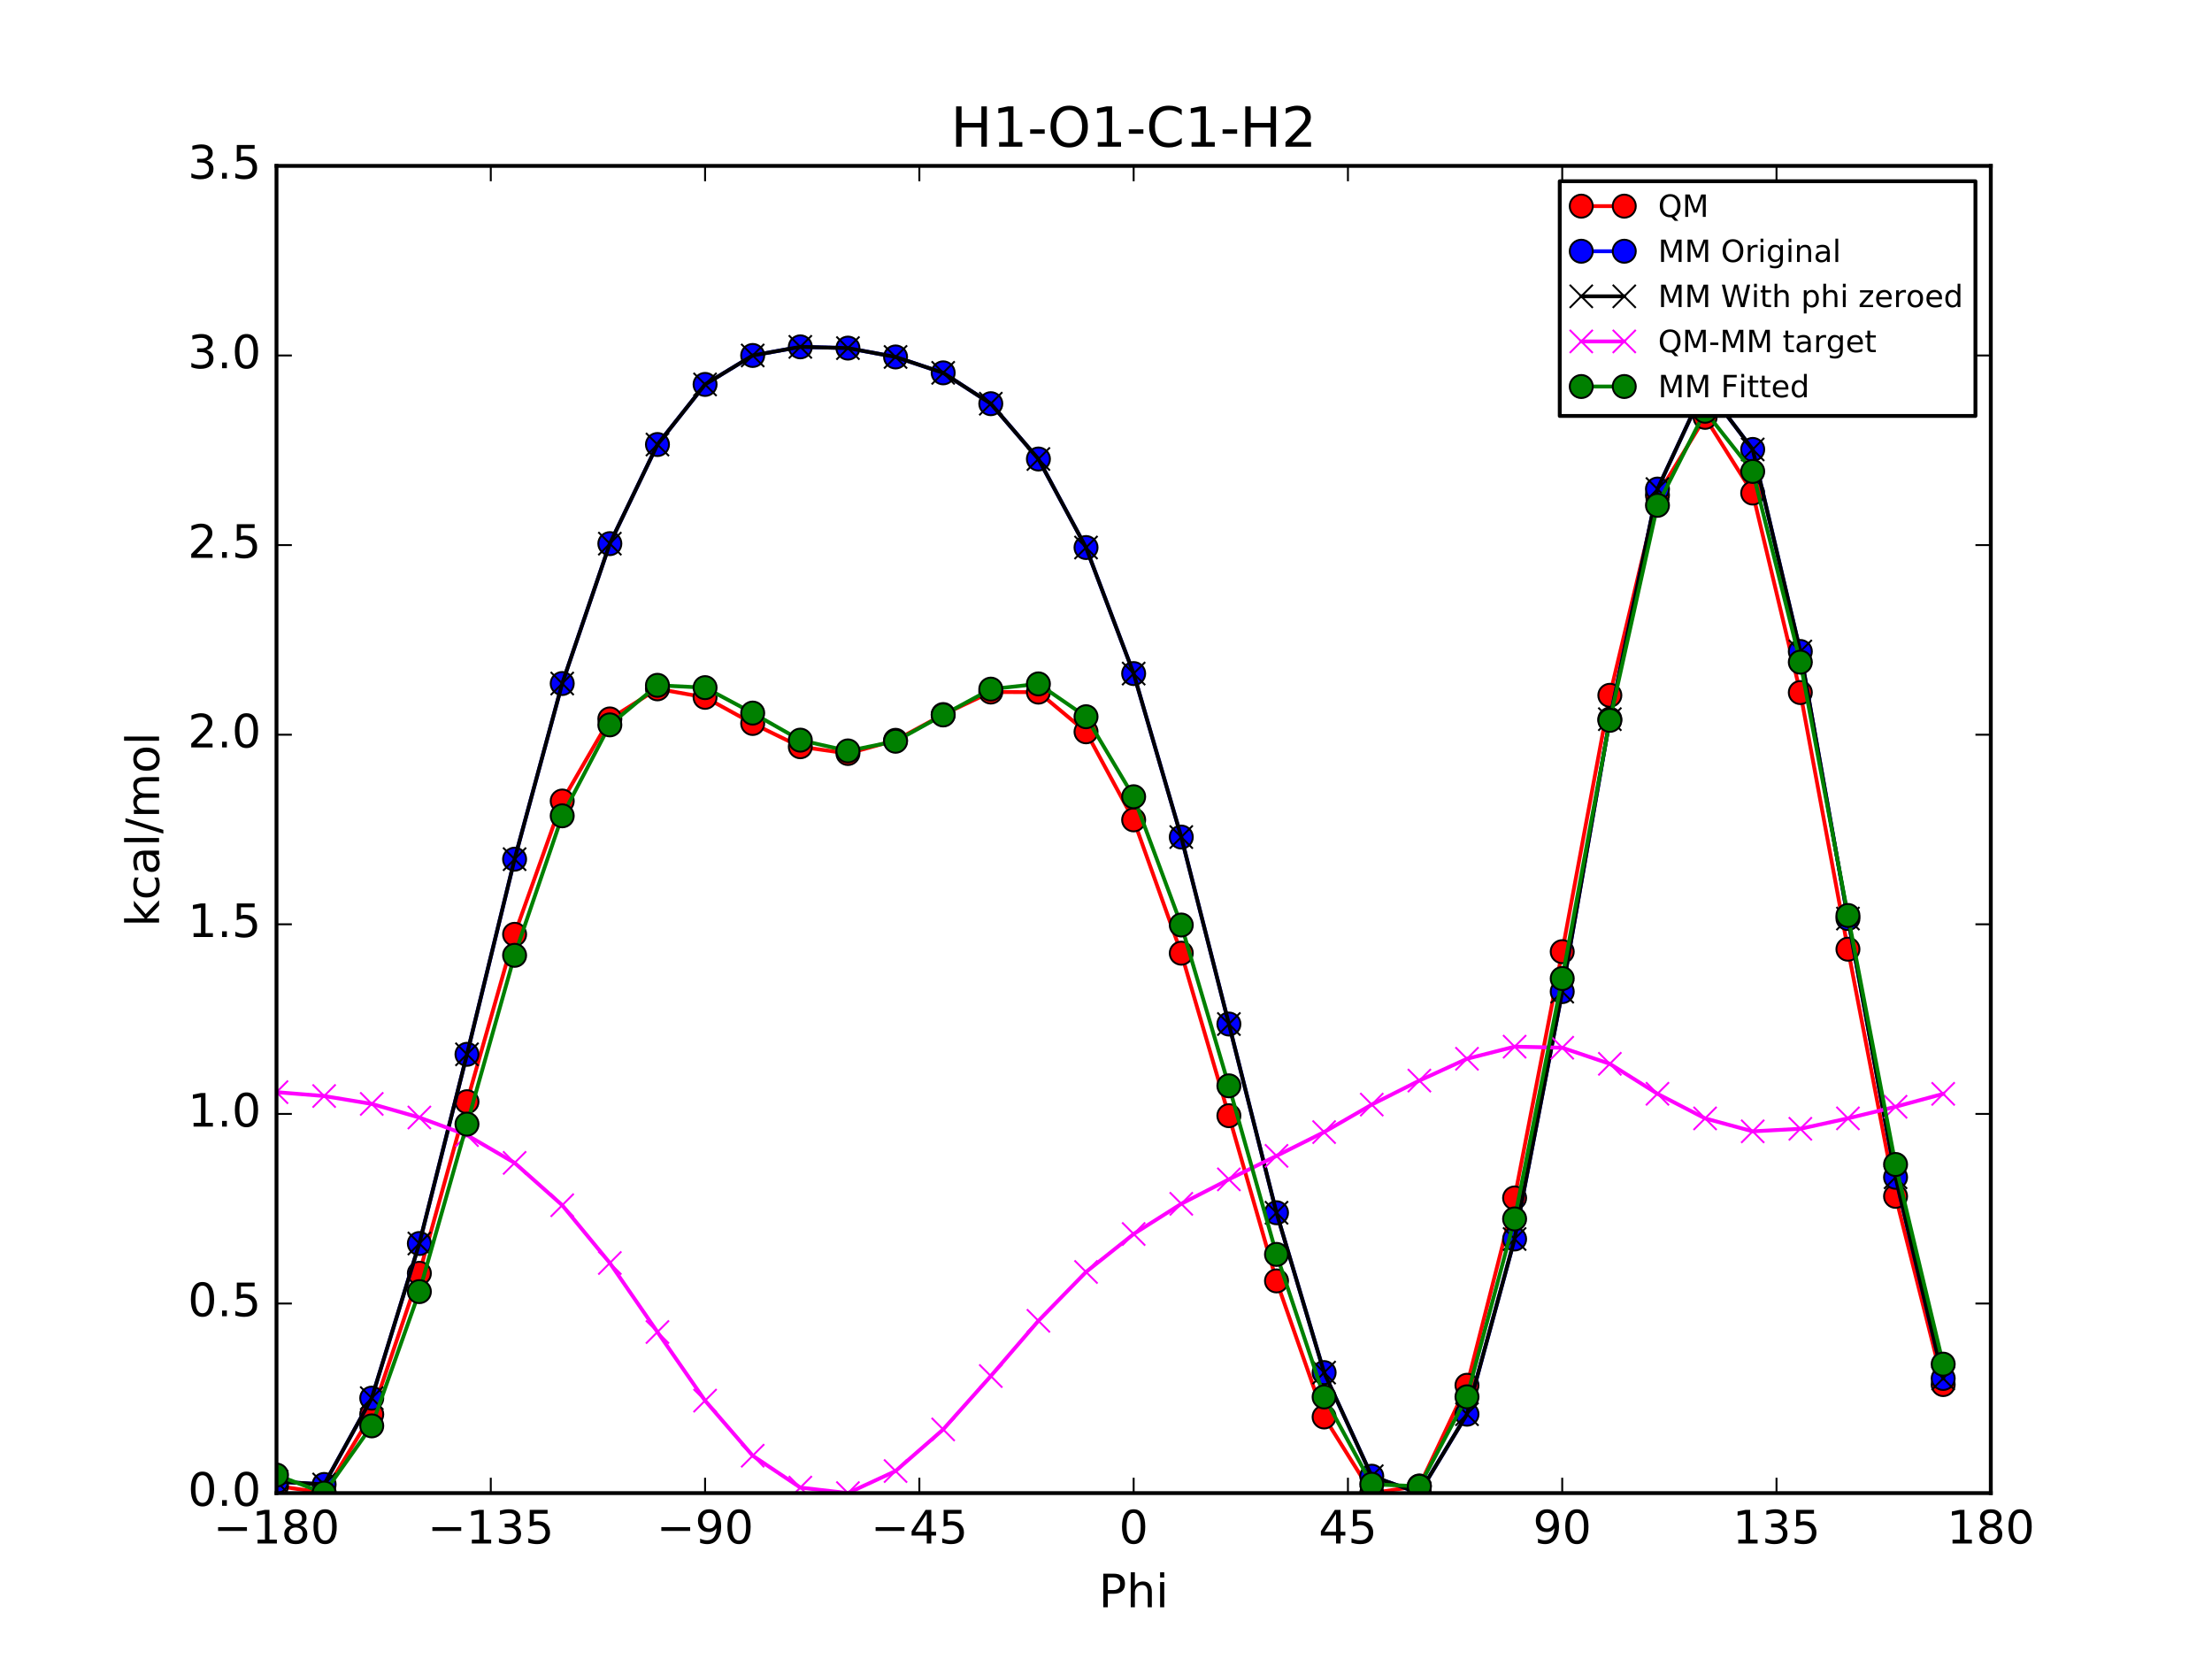 <?xml version="1.0" encoding="utf-8" standalone="no"?>
<!DOCTYPE svg PUBLIC "-//W3C//DTD SVG 1.1//EN"
  "http://www.w3.org/Graphics/SVG/1.1/DTD/svg11.dtd">
<!-- Created with matplotlib (http://matplotlib.org/) -->
<svg height="432pt" version="1.1" viewBox="0 0 576 432" width="576pt" xmlns="http://www.w3.org/2000/svg" xmlns:xlink="http://www.w3.org/1999/xlink">
 <defs>
  <style type="text/css">
*{stroke-linecap:butt;stroke-linejoin:round;stroke-miterlimit:100000;}
  </style>
 </defs>
 <g id="figure_1">
  <g id="patch_1">
   <path d="M 0 432 
L 576 432 
L 576 0 
L 0 0 
z
" style="fill:#ffffff;"/>
  </g>
  <g id="axes_1">
   <g id="patch_2">
    <path d="M 72 388.8 
L 518.4 388.8 
L 518.4 43.2 
L 72 43.2 
z
" style="fill:#ffffff;"/>
   </g>
   <g id="line2d_1">
    <path clip-path="url(#p59dd55c161)" d="M 72.001 386.943 
L 84.4 388.72 
L 96.8 368.288 
L 109.2 331.565 
L 121.6 286.882 
L 134 243.297 
L 146.4 208.586 
L 158.8 187.206 
L 171.2 179.372 
L 183.6 181.584 
L 196 188.389 
L 208.4 194.451 
L 220.8 196.209 
L 233.2 192.775 
L 245.6 186.073 
L 258 180.208 
L 270.4 180.229 
L 282.8 190.56 
L 295.2 213.494 
L 307.6 248.207 
L 320 290.523 
L 332.4 333.548 
L 344.8 368.977 
L 357.2 388.8 
L 369.6 386.945 
L 382 360.721 
L 394.4 311.946 
L 406.8 247.808 
L 419.2 181.053 
L 431.6 128.934 
L 444 108.678 
L 456.4 128.394 
L 468.8 180.342 
L 481.2 247.171 
L 493.6 311.521 
L 506 360.539 
" style="fill:none;stroke:#ff0000;stroke-linecap:square;"/>
    <defs>
     <path d="M 0 3 
C 0.796 3 1.559 2.684 2.121 2.121 
C 2.684 1.559 3 0.796 3 0 
C 3 -0.796 2.684 -1.559 2.121 -2.121 
C 1.559 -2.684 0.796 -3 0 -3 
C -0.796 -3 -1.559 -2.684 -2.121 -2.121 
C -2.684 -1.559 -3 -0.796 -3 0 
C -3 0.796 -2.684 1.559 -2.121 2.121 
C -1.559 2.684 -0.796 3 0 3 
z
" id="m9af486a283" style="stroke:#000000;stroke-width:0.5;"/>
    </defs>
    <g clip-path="url(#p59dd55c161)">
     <use style="fill:#ff0000;stroke:#000000;stroke-width:0.5;" x="72.001" xlink:href="#m9af486a283" y="386.943"/>
     <use style="fill:#ff0000;stroke:#000000;stroke-width:0.5;" x="84.4" xlink:href="#m9af486a283" y="388.72"/>
     <use style="fill:#ff0000;stroke:#000000;stroke-width:0.5;" x="96.8" xlink:href="#m9af486a283" y="368.288"/>
     <use style="fill:#ff0000;stroke:#000000;stroke-width:0.5;" x="109.2" xlink:href="#m9af486a283" y="331.565"/>
     <use style="fill:#ff0000;stroke:#000000;stroke-width:0.5;" x="121.6" xlink:href="#m9af486a283" y="286.882"/>
     <use style="fill:#ff0000;stroke:#000000;stroke-width:0.5;" x="134" xlink:href="#m9af486a283" y="243.297"/>
     <use style="fill:#ff0000;stroke:#000000;stroke-width:0.5;" x="146.4" xlink:href="#m9af486a283" y="208.586"/>
     <use style="fill:#ff0000;stroke:#000000;stroke-width:0.5;" x="158.8" xlink:href="#m9af486a283" y="187.206"/>
     <use style="fill:#ff0000;stroke:#000000;stroke-width:0.5;" x="171.2" xlink:href="#m9af486a283" y="179.372"/>
     <use style="fill:#ff0000;stroke:#000000;stroke-width:0.5;" x="183.6" xlink:href="#m9af486a283" y="181.584"/>
     <use style="fill:#ff0000;stroke:#000000;stroke-width:0.5;" x="196" xlink:href="#m9af486a283" y="188.389"/>
     <use style="fill:#ff0000;stroke:#000000;stroke-width:0.5;" x="208.4" xlink:href="#m9af486a283" y="194.451"/>
     <use style="fill:#ff0000;stroke:#000000;stroke-width:0.5;" x="220.8" xlink:href="#m9af486a283" y="196.209"/>
     <use style="fill:#ff0000;stroke:#000000;stroke-width:0.5;" x="233.2" xlink:href="#m9af486a283" y="192.775"/>
     <use style="fill:#ff0000;stroke:#000000;stroke-width:0.5;" x="245.6" xlink:href="#m9af486a283" y="186.073"/>
     <use style="fill:#ff0000;stroke:#000000;stroke-width:0.5;" x="258" xlink:href="#m9af486a283" y="180.208"/>
     <use style="fill:#ff0000;stroke:#000000;stroke-width:0.5;" x="270.4" xlink:href="#m9af486a283" y="180.229"/>
     <use style="fill:#ff0000;stroke:#000000;stroke-width:0.5;" x="282.8" xlink:href="#m9af486a283" y="190.56"/>
     <use style="fill:#ff0000;stroke:#000000;stroke-width:0.5;" x="295.2" xlink:href="#m9af486a283" y="213.494"/>
     <use style="fill:#ff0000;stroke:#000000;stroke-width:0.5;" x="307.6" xlink:href="#m9af486a283" y="248.207"/>
     <use style="fill:#ff0000;stroke:#000000;stroke-width:0.5;" x="320" xlink:href="#m9af486a283" y="290.523"/>
     <use style="fill:#ff0000;stroke:#000000;stroke-width:0.5;" x="332.4" xlink:href="#m9af486a283" y="333.548"/>
     <use style="fill:#ff0000;stroke:#000000;stroke-width:0.5;" x="344.8" xlink:href="#m9af486a283" y="368.977"/>
     <use style="fill:#ff0000;stroke:#000000;stroke-width:0.5;" x="357.2" xlink:href="#m9af486a283" y="388.8"/>
     <use style="fill:#ff0000;stroke:#000000;stroke-width:0.5;" x="369.6" xlink:href="#m9af486a283" y="386.945"/>
     <use style="fill:#ff0000;stroke:#000000;stroke-width:0.5;" x="382" xlink:href="#m9af486a283" y="360.721"/>
     <use style="fill:#ff0000;stroke:#000000;stroke-width:0.5;" x="394.4" xlink:href="#m9af486a283" y="311.946"/>
     <use style="fill:#ff0000;stroke:#000000;stroke-width:0.5;" x="406.8" xlink:href="#m9af486a283" y="247.808"/>
     <use style="fill:#ff0000;stroke:#000000;stroke-width:0.5;" x="419.2" xlink:href="#m9af486a283" y="181.053"/>
     <use style="fill:#ff0000;stroke:#000000;stroke-width:0.5;" x="431.6" xlink:href="#m9af486a283" y="128.934"/>
     <use style="fill:#ff0000;stroke:#000000;stroke-width:0.5;" x="444" xlink:href="#m9af486a283" y="108.678"/>
     <use style="fill:#ff0000;stroke:#000000;stroke-width:0.5;" x="456.4" xlink:href="#m9af486a283" y="128.394"/>
     <use style="fill:#ff0000;stroke:#000000;stroke-width:0.5;" x="468.8" xlink:href="#m9af486a283" y="180.342"/>
     <use style="fill:#ff0000;stroke:#000000;stroke-width:0.5;" x="481.2" xlink:href="#m9af486a283" y="247.171"/>
     <use style="fill:#ff0000;stroke:#000000;stroke-width:0.5;" x="493.6" xlink:href="#m9af486a283" y="311.521"/>
     <use style="fill:#ff0000;stroke:#000000;stroke-width:0.5;" x="506" xlink:href="#m9af486a283" y="360.539"/>
    </g>
   </g>
   <g id="line2d_2">
    <path clip-path="url(#p59dd55c161)" d="M 72.001 385.785 
L 84.4 386.552 
L 96.8 364.069 
L 109.2 323.805 
L 121.6 274.542 
L 134 223.726 
L 146.4 177.988 
L 158.8 141.563 
L 171.2 115.753 
L 183.6 100.104 
L 196 92.564 
L 208.4 90.322 
L 220.8 90.646 
L 233.2 92.953 
L 245.6 97.09 
L 258 105.122 
L 270.4 119.526 
L 282.8 142.578 
L 295.2 175.396 
L 307.6 217.97 
L 320 266.656 
L 332.4 315.799 
L 344.8 357.417 
L 357.2 384.403 
L 369.6 388.8 
L 382 368.256 
L 394.4 322.635 
L 406.8 258.218 
L 419.2 187.273 
L 431.6 127.353 
L 444 100.685 
L 456.4 117.031 
L 468.8 169.645 
L 481.2 239.189 
L 493.6 306.558 
L 506 358.94 
" style="fill:none;stroke:#0000ff;stroke-linecap:square;"/>
    <defs>
     <path d="M 0 3 
C 0.796 3 1.559 2.684 2.121 2.121 
C 2.684 1.559 3 0.796 3 0 
C 3 -0.796 2.684 -1.559 2.121 -2.121 
C 1.559 -2.684 0.796 -3 0 -3 
C -0.796 -3 -1.559 -2.684 -2.121 -2.121 
C -2.684 -1.559 -3 -0.796 -3 0 
C -3 0.796 -2.684 1.559 -2.121 2.121 
C -1.559 2.684 -0.796 3 0 3 
z
" id="m65fc75be34" style="stroke:#000000;stroke-width:0.5;"/>
    </defs>
    <g clip-path="url(#p59dd55c161)">
     <use style="fill:#0000ff;stroke:#000000;stroke-width:0.5;" x="72.001" xlink:href="#m65fc75be34" y="385.785"/>
     <use style="fill:#0000ff;stroke:#000000;stroke-width:0.5;" x="84.4" xlink:href="#m65fc75be34" y="386.552"/>
     <use style="fill:#0000ff;stroke:#000000;stroke-width:0.5;" x="96.8" xlink:href="#m65fc75be34" y="364.069"/>
     <use style="fill:#0000ff;stroke:#000000;stroke-width:0.5;" x="109.2" xlink:href="#m65fc75be34" y="323.805"/>
     <use style="fill:#0000ff;stroke:#000000;stroke-width:0.5;" x="121.6" xlink:href="#m65fc75be34" y="274.542"/>
     <use style="fill:#0000ff;stroke:#000000;stroke-width:0.5;" x="134" xlink:href="#m65fc75be34" y="223.726"/>
     <use style="fill:#0000ff;stroke:#000000;stroke-width:0.5;" x="146.4" xlink:href="#m65fc75be34" y="177.988"/>
     <use style="fill:#0000ff;stroke:#000000;stroke-width:0.5;" x="158.8" xlink:href="#m65fc75be34" y="141.563"/>
     <use style="fill:#0000ff;stroke:#000000;stroke-width:0.5;" x="171.2" xlink:href="#m65fc75be34" y="115.753"/>
     <use style="fill:#0000ff;stroke:#000000;stroke-width:0.5;" x="183.6" xlink:href="#m65fc75be34" y="100.104"/>
     <use style="fill:#0000ff;stroke:#000000;stroke-width:0.5;" x="196" xlink:href="#m65fc75be34" y="92.564"/>
     <use style="fill:#0000ff;stroke:#000000;stroke-width:0.5;" x="208.4" xlink:href="#m65fc75be34" y="90.322"/>
     <use style="fill:#0000ff;stroke:#000000;stroke-width:0.5;" x="220.8" xlink:href="#m65fc75be34" y="90.646"/>
     <use style="fill:#0000ff;stroke:#000000;stroke-width:0.5;" x="233.2" xlink:href="#m65fc75be34" y="92.953"/>
     <use style="fill:#0000ff;stroke:#000000;stroke-width:0.5;" x="245.6" xlink:href="#m65fc75be34" y="97.09"/>
     <use style="fill:#0000ff;stroke:#000000;stroke-width:0.5;" x="258" xlink:href="#m65fc75be34" y="105.122"/>
     <use style="fill:#0000ff;stroke:#000000;stroke-width:0.5;" x="270.4" xlink:href="#m65fc75be34" y="119.526"/>
     <use style="fill:#0000ff;stroke:#000000;stroke-width:0.5;" x="282.8" xlink:href="#m65fc75be34" y="142.578"/>
     <use style="fill:#0000ff;stroke:#000000;stroke-width:0.5;" x="295.2" xlink:href="#m65fc75be34" y="175.396"/>
     <use style="fill:#0000ff;stroke:#000000;stroke-width:0.5;" x="307.6" xlink:href="#m65fc75be34" y="217.97"/>
     <use style="fill:#0000ff;stroke:#000000;stroke-width:0.5;" x="320" xlink:href="#m65fc75be34" y="266.656"/>
     <use style="fill:#0000ff;stroke:#000000;stroke-width:0.5;" x="332.4" xlink:href="#m65fc75be34" y="315.799"/>
     <use style="fill:#0000ff;stroke:#000000;stroke-width:0.5;" x="344.8" xlink:href="#m65fc75be34" y="357.417"/>
     <use style="fill:#0000ff;stroke:#000000;stroke-width:0.5;" x="357.2" xlink:href="#m65fc75be34" y="384.403"/>
     <use style="fill:#0000ff;stroke:#000000;stroke-width:0.5;" x="369.6" xlink:href="#m65fc75be34" y="388.8"/>
     <use style="fill:#0000ff;stroke:#000000;stroke-width:0.5;" x="382" xlink:href="#m65fc75be34" y="368.256"/>
     <use style="fill:#0000ff;stroke:#000000;stroke-width:0.5;" x="394.4" xlink:href="#m65fc75be34" y="322.635"/>
     <use style="fill:#0000ff;stroke:#000000;stroke-width:0.5;" x="406.8" xlink:href="#m65fc75be34" y="258.218"/>
     <use style="fill:#0000ff;stroke:#000000;stroke-width:0.5;" x="419.2" xlink:href="#m65fc75be34" y="187.273"/>
     <use style="fill:#0000ff;stroke:#000000;stroke-width:0.5;" x="431.6" xlink:href="#m65fc75be34" y="127.353"/>
     <use style="fill:#0000ff;stroke:#000000;stroke-width:0.5;" x="444" xlink:href="#m65fc75be34" y="100.685"/>
     <use style="fill:#0000ff;stroke:#000000;stroke-width:0.5;" x="456.4" xlink:href="#m65fc75be34" y="117.031"/>
     <use style="fill:#0000ff;stroke:#000000;stroke-width:0.5;" x="468.8" xlink:href="#m65fc75be34" y="169.645"/>
     <use style="fill:#0000ff;stroke:#000000;stroke-width:0.5;" x="481.2" xlink:href="#m65fc75be34" y="239.189"/>
     <use style="fill:#0000ff;stroke:#000000;stroke-width:0.5;" x="493.6" xlink:href="#m65fc75be34" y="306.558"/>
     <use style="fill:#0000ff;stroke:#000000;stroke-width:0.5;" x="506" xlink:href="#m65fc75be34" y="358.94"/>
    </g>
   </g>
   <g id="line2d_3">
    <path clip-path="url(#p59dd55c161)" d="M 72.001 385.785 
L 84.4 386.552 
L 96.8 364.069 
L 109.2 323.805 
L 121.6 274.542 
L 134 223.726 
L 146.4 177.988 
L 158.8 141.563 
L 171.2 115.753 
L 183.6 100.104 
L 196 92.564 
L 208.4 90.322 
L 220.8 90.646 
L 233.2 92.953 
L 245.6 97.09 
L 258 105.122 
L 270.4 119.526 
L 282.8 142.578 
L 295.2 175.396 
L 307.6 217.97 
L 320 266.656 
L 332.4 315.799 
L 344.8 357.417 
L 357.2 384.403 
L 369.6 388.8 
L 382 368.256 
L 394.4 322.635 
L 406.8 258.218 
L 419.2 187.273 
L 431.6 127.353 
L 444 100.685 
L 456.4 117.031 
L 468.8 169.645 
L 481.2 239.189 
L 493.6 306.558 
L 506 358.94 
" style="fill:none;stroke:#000000;stroke-linecap:square;"/>
    <defs>
     <path d="M -3 3 
L 3 -3 
M -3 -3 
L 3 3 
" id="m00e98c0884" style="stroke:#000000;stroke-width:0.5;"/>
    </defs>
    <g clip-path="url(#p59dd55c161)">
     <use style="stroke:#000000;stroke-width:0.5;" x="72.001" xlink:href="#m00e98c0884" y="385.785"/>
     <use style="stroke:#000000;stroke-width:0.5;" x="84.4" xlink:href="#m00e98c0884" y="386.552"/>
     <use style="stroke:#000000;stroke-width:0.5;" x="96.8" xlink:href="#m00e98c0884" y="364.069"/>
     <use style="stroke:#000000;stroke-width:0.5;" x="109.2" xlink:href="#m00e98c0884" y="323.805"/>
     <use style="stroke:#000000;stroke-width:0.5;" x="121.6" xlink:href="#m00e98c0884" y="274.542"/>
     <use style="stroke:#000000;stroke-width:0.5;" x="134" xlink:href="#m00e98c0884" y="223.726"/>
     <use style="stroke:#000000;stroke-width:0.5;" x="146.4" xlink:href="#m00e98c0884" y="177.988"/>
     <use style="stroke:#000000;stroke-width:0.5;" x="158.8" xlink:href="#m00e98c0884" y="141.563"/>
     <use style="stroke:#000000;stroke-width:0.5;" x="171.2" xlink:href="#m00e98c0884" y="115.753"/>
     <use style="stroke:#000000;stroke-width:0.5;" x="183.6" xlink:href="#m00e98c0884" y="100.104"/>
     <use style="stroke:#000000;stroke-width:0.5;" x="196" xlink:href="#m00e98c0884" y="92.564"/>
     <use style="stroke:#000000;stroke-width:0.5;" x="208.4" xlink:href="#m00e98c0884" y="90.322"/>
     <use style="stroke:#000000;stroke-width:0.5;" x="220.8" xlink:href="#m00e98c0884" y="90.646"/>
     <use style="stroke:#000000;stroke-width:0.5;" x="233.2" xlink:href="#m00e98c0884" y="92.953"/>
     <use style="stroke:#000000;stroke-width:0.5;" x="245.6" xlink:href="#m00e98c0884" y="97.09"/>
     <use style="stroke:#000000;stroke-width:0.5;" x="258" xlink:href="#m00e98c0884" y="105.122"/>
     <use style="stroke:#000000;stroke-width:0.5;" x="270.4" xlink:href="#m00e98c0884" y="119.526"/>
     <use style="stroke:#000000;stroke-width:0.5;" x="282.8" xlink:href="#m00e98c0884" y="142.578"/>
     <use style="stroke:#000000;stroke-width:0.5;" x="295.2" xlink:href="#m00e98c0884" y="175.396"/>
     <use style="stroke:#000000;stroke-width:0.5;" x="307.6" xlink:href="#m00e98c0884" y="217.97"/>
     <use style="stroke:#000000;stroke-width:0.5;" x="320" xlink:href="#m00e98c0884" y="266.656"/>
     <use style="stroke:#000000;stroke-width:0.5;" x="332.4" xlink:href="#m00e98c0884" y="315.799"/>
     <use style="stroke:#000000;stroke-width:0.5;" x="344.8" xlink:href="#m00e98c0884" y="357.417"/>
     <use style="stroke:#000000;stroke-width:0.5;" x="357.2" xlink:href="#m00e98c0884" y="384.403"/>
     <use style="stroke:#000000;stroke-width:0.5;" x="369.6" xlink:href="#m00e98c0884" y="388.8"/>
     <use style="stroke:#000000;stroke-width:0.5;" x="382" xlink:href="#m00e98c0884" y="368.256"/>
     <use style="stroke:#000000;stroke-width:0.5;" x="394.4" xlink:href="#m00e98c0884" y="322.635"/>
     <use style="stroke:#000000;stroke-width:0.5;" x="406.8" xlink:href="#m00e98c0884" y="258.218"/>
     <use style="stroke:#000000;stroke-width:0.5;" x="419.2" xlink:href="#m00e98c0884" y="187.273"/>
     <use style="stroke:#000000;stroke-width:0.5;" x="431.6" xlink:href="#m00e98c0884" y="127.353"/>
     <use style="stroke:#000000;stroke-width:0.5;" x="444" xlink:href="#m00e98c0884" y="100.685"/>
     <use style="stroke:#000000;stroke-width:0.5;" x="456.4" xlink:href="#m00e98c0884" y="117.031"/>
     <use style="stroke:#000000;stroke-width:0.5;" x="468.8" xlink:href="#m00e98c0884" y="169.645"/>
     <use style="stroke:#000000;stroke-width:0.5;" x="481.2" xlink:href="#m00e98c0884" y="239.189"/>
     <use style="stroke:#000000;stroke-width:0.5;" x="493.6" xlink:href="#m00e98c0884" y="306.558"/>
     <use style="stroke:#000000;stroke-width:0.5;" x="506" xlink:href="#m00e98c0884" y="358.94"/>
    </g>
   </g>
   <g id="line2d_4">
    <path clip-path="url(#p59dd55c161)" d="M 72.001 284.395 
L 84.4 285.404 
L 96.8 287.456 
L 109.2 290.996 
L 121.6 295.576 
L 134 302.808 
L 146.4 313.835 
L 158.8 328.88 
L 171.2 346.855 
L 183.6 364.717 
L 196 379.061 
L 208.4 387.366 
L 220.8 388.8 
L 233.2 383.058 
L 245.6 372.22 
L 258 358.322 
L 270.4 343.94 
L 282.8 331.218 
L 295.2 321.334 
L 307.6 313.473 
L 320 307.104 
L 332.4 300.985 
L 344.8 294.796 
L 357.2 287.633 
L 369.6 281.382 
L 382 275.702 
L 394.4 272.548 
L 406.8 272.827 
L 419.2 277.017 
L 431.6 284.817 
L 444 291.229 
L 456.4 294.599 
L 468.8 293.934 
L 481.2 291.219 
L 493.6 288.199 
L 506 284.836 
" style="fill:none;stroke:#ff00ff;stroke-linecap:square;"/>
    <defs>
     <path d="M -3 3 
L 3 -3 
M -3 -3 
L 3 3 
" id="meec0bb949c" style="stroke:#ff00ff;stroke-width:0.5;"/>
    </defs>
    <g clip-path="url(#p59dd55c161)">
     <use style="fill:#ff00ff;stroke:#ff00ff;stroke-width:0.5;" x="72.001" xlink:href="#meec0bb949c" y="284.395"/>
     <use style="fill:#ff00ff;stroke:#ff00ff;stroke-width:0.5;" x="84.4" xlink:href="#meec0bb949c" y="285.404"/>
     <use style="fill:#ff00ff;stroke:#ff00ff;stroke-width:0.5;" x="96.8" xlink:href="#meec0bb949c" y="287.456"/>
     <use style="fill:#ff00ff;stroke:#ff00ff;stroke-width:0.5;" x="109.2" xlink:href="#meec0bb949c" y="290.996"/>
     <use style="fill:#ff00ff;stroke:#ff00ff;stroke-width:0.5;" x="121.6" xlink:href="#meec0bb949c" y="295.576"/>
     <use style="fill:#ff00ff;stroke:#ff00ff;stroke-width:0.5;" x="134" xlink:href="#meec0bb949c" y="302.808"/>
     <use style="fill:#ff00ff;stroke:#ff00ff;stroke-width:0.5;" x="146.4" xlink:href="#meec0bb949c" y="313.835"/>
     <use style="fill:#ff00ff;stroke:#ff00ff;stroke-width:0.5;" x="158.8" xlink:href="#meec0bb949c" y="328.88"/>
     <use style="fill:#ff00ff;stroke:#ff00ff;stroke-width:0.5;" x="171.2" xlink:href="#meec0bb949c" y="346.855"/>
     <use style="fill:#ff00ff;stroke:#ff00ff;stroke-width:0.5;" x="183.6" xlink:href="#meec0bb949c" y="364.717"/>
     <use style="fill:#ff00ff;stroke:#ff00ff;stroke-width:0.5;" x="196" xlink:href="#meec0bb949c" y="379.061"/>
     <use style="fill:#ff00ff;stroke:#ff00ff;stroke-width:0.5;" x="208.4" xlink:href="#meec0bb949c" y="387.366"/>
     <use style="fill:#ff00ff;stroke:#ff00ff;stroke-width:0.5;" x="220.8" xlink:href="#meec0bb949c" y="388.8"/>
     <use style="fill:#ff00ff;stroke:#ff00ff;stroke-width:0.5;" x="233.2" xlink:href="#meec0bb949c" y="383.058"/>
     <use style="fill:#ff00ff;stroke:#ff00ff;stroke-width:0.5;" x="245.6" xlink:href="#meec0bb949c" y="372.22"/>
     <use style="fill:#ff00ff;stroke:#ff00ff;stroke-width:0.5;" x="258" xlink:href="#meec0bb949c" y="358.322"/>
     <use style="fill:#ff00ff;stroke:#ff00ff;stroke-width:0.5;" x="270.4" xlink:href="#meec0bb949c" y="343.94"/>
     <use style="fill:#ff00ff;stroke:#ff00ff;stroke-width:0.5;" x="282.8" xlink:href="#meec0bb949c" y="331.218"/>
     <use style="fill:#ff00ff;stroke:#ff00ff;stroke-width:0.5;" x="295.2" xlink:href="#meec0bb949c" y="321.334"/>
     <use style="fill:#ff00ff;stroke:#ff00ff;stroke-width:0.5;" x="307.6" xlink:href="#meec0bb949c" y="313.473"/>
     <use style="fill:#ff00ff;stroke:#ff00ff;stroke-width:0.5;" x="320" xlink:href="#meec0bb949c" y="307.104"/>
     <use style="fill:#ff00ff;stroke:#ff00ff;stroke-width:0.5;" x="332.4" xlink:href="#meec0bb949c" y="300.985"/>
     <use style="fill:#ff00ff;stroke:#ff00ff;stroke-width:0.5;" x="344.8" xlink:href="#meec0bb949c" y="294.796"/>
     <use style="fill:#ff00ff;stroke:#ff00ff;stroke-width:0.5;" x="357.2" xlink:href="#meec0bb949c" y="287.633"/>
     <use style="fill:#ff00ff;stroke:#ff00ff;stroke-width:0.5;" x="369.6" xlink:href="#meec0bb949c" y="281.382"/>
     <use style="fill:#ff00ff;stroke:#ff00ff;stroke-width:0.5;" x="382" xlink:href="#meec0bb949c" y="275.702"/>
     <use style="fill:#ff00ff;stroke:#ff00ff;stroke-width:0.5;" x="394.4" xlink:href="#meec0bb949c" y="272.548"/>
     <use style="fill:#ff00ff;stroke:#ff00ff;stroke-width:0.5;" x="406.8" xlink:href="#meec0bb949c" y="272.827"/>
     <use style="fill:#ff00ff;stroke:#ff00ff;stroke-width:0.5;" x="419.2" xlink:href="#meec0bb949c" y="277.017"/>
     <use style="fill:#ff00ff;stroke:#ff00ff;stroke-width:0.5;" x="431.6" xlink:href="#meec0bb949c" y="284.817"/>
     <use style="fill:#ff00ff;stroke:#ff00ff;stroke-width:0.5;" x="444" xlink:href="#meec0bb949c" y="291.229"/>
     <use style="fill:#ff00ff;stroke:#ff00ff;stroke-width:0.5;" x="456.4" xlink:href="#meec0bb949c" y="294.599"/>
     <use style="fill:#ff00ff;stroke:#ff00ff;stroke-width:0.5;" x="468.8" xlink:href="#meec0bb949c" y="293.934"/>
     <use style="fill:#ff00ff;stroke:#ff00ff;stroke-width:0.5;" x="481.2" xlink:href="#meec0bb949c" y="291.219"/>
     <use style="fill:#ff00ff;stroke:#ff00ff;stroke-width:0.5;" x="493.6" xlink:href="#meec0bb949c" y="288.199"/>
     <use style="fill:#ff00ff;stroke:#ff00ff;stroke-width:0.5;" x="506" xlink:href="#meec0bb949c" y="284.836"/>
    </g>
   </g>
   <g id="line2d_5">
    <path clip-path="url(#p59dd55c161)" d="M 72.001 384.094 
L 84.4 388.8 
L 96.8 371.293 
L 109.2 336.334 
L 121.6 292.72 
L 134 248.767 
L 146.4 212.438 
L 158.8 188.757 
L 171.2 178.454 
L 183.6 179.056 
L 196 185.683 
L 208.4 192.732 
L 220.8 195.535 
L 233.2 193.018 
L 245.6 186.171 
L 258 179.447 
L 270.4 178.087 
L 282.8 186.632 
L 295.2 207.472 
L 307.6 240.872 
L 320 282.746 
L 332.4 326.645 
L 344.8 363.765 
L 357.2 386.499 
L 369.6 387.03 
L 382 363.727 
L 394.4 317.404 
L 406.8 254.801 
L 419.2 187.577 
L 431.6 131.59 
L 444 107.091 
L 456.4 122.765 
L 468.8 172.426 
L 481.2 238.384 
L 493.6 303.229 
L 506 355.22 
" style="fill:none;stroke:#008000;stroke-linecap:square;"/>
    <defs>
     <path d="M 0 3 
C 0.796 3 1.559 2.684 2.121 2.121 
C 2.684 1.559 3 0.796 3 0 
C 3 -0.796 2.684 -1.559 2.121 -2.121 
C 1.559 -2.684 0.796 -3 0 -3 
C -0.796 -3 -1.559 -2.684 -2.121 -2.121 
C -2.684 -1.559 -3 -0.796 -3 0 
C -3 0.796 -2.684 1.559 -2.121 2.121 
C -1.559 2.684 -0.796 3 0 3 
z
" id="mb8eff62c33" style="stroke:#000000;stroke-width:0.5;"/>
    </defs>
    <g clip-path="url(#p59dd55c161)">
     <use style="fill:#008000;stroke:#000000;stroke-width:0.5;" x="72.001" xlink:href="#mb8eff62c33" y="384.094"/>
     <use style="fill:#008000;stroke:#000000;stroke-width:0.5;" x="84.4" xlink:href="#mb8eff62c33" y="388.8"/>
     <use style="fill:#008000;stroke:#000000;stroke-width:0.5;" x="96.8" xlink:href="#mb8eff62c33" y="371.293"/>
     <use style="fill:#008000;stroke:#000000;stroke-width:0.5;" x="109.2" xlink:href="#mb8eff62c33" y="336.334"/>
     <use style="fill:#008000;stroke:#000000;stroke-width:0.5;" x="121.6" xlink:href="#mb8eff62c33" y="292.72"/>
     <use style="fill:#008000;stroke:#000000;stroke-width:0.5;" x="134" xlink:href="#mb8eff62c33" y="248.767"/>
     <use style="fill:#008000;stroke:#000000;stroke-width:0.5;" x="146.4" xlink:href="#mb8eff62c33" y="212.438"/>
     <use style="fill:#008000;stroke:#000000;stroke-width:0.5;" x="158.8" xlink:href="#mb8eff62c33" y="188.757"/>
     <use style="fill:#008000;stroke:#000000;stroke-width:0.5;" x="171.2" xlink:href="#mb8eff62c33" y="178.454"/>
     <use style="fill:#008000;stroke:#000000;stroke-width:0.5;" x="183.6" xlink:href="#mb8eff62c33" y="179.056"/>
     <use style="fill:#008000;stroke:#000000;stroke-width:0.5;" x="196" xlink:href="#mb8eff62c33" y="185.683"/>
     <use style="fill:#008000;stroke:#000000;stroke-width:0.5;" x="208.4" xlink:href="#mb8eff62c33" y="192.732"/>
     <use style="fill:#008000;stroke:#000000;stroke-width:0.5;" x="220.8" xlink:href="#mb8eff62c33" y="195.535"/>
     <use style="fill:#008000;stroke:#000000;stroke-width:0.5;" x="233.2" xlink:href="#mb8eff62c33" y="193.018"/>
     <use style="fill:#008000;stroke:#000000;stroke-width:0.5;" x="245.6" xlink:href="#mb8eff62c33" y="186.171"/>
     <use style="fill:#008000;stroke:#000000;stroke-width:0.5;" x="258" xlink:href="#mb8eff62c33" y="179.447"/>
     <use style="fill:#008000;stroke:#000000;stroke-width:0.5;" x="270.4" xlink:href="#mb8eff62c33" y="178.087"/>
     <use style="fill:#008000;stroke:#000000;stroke-width:0.5;" x="282.8" xlink:href="#mb8eff62c33" y="186.632"/>
     <use style="fill:#008000;stroke:#000000;stroke-width:0.5;" x="295.2" xlink:href="#mb8eff62c33" y="207.472"/>
     <use style="fill:#008000;stroke:#000000;stroke-width:0.5;" x="307.6" xlink:href="#mb8eff62c33" y="240.872"/>
     <use style="fill:#008000;stroke:#000000;stroke-width:0.5;" x="320" xlink:href="#mb8eff62c33" y="282.746"/>
     <use style="fill:#008000;stroke:#000000;stroke-width:0.5;" x="332.4" xlink:href="#mb8eff62c33" y="326.645"/>
     <use style="fill:#008000;stroke:#000000;stroke-width:0.5;" x="344.8" xlink:href="#mb8eff62c33" y="363.765"/>
     <use style="fill:#008000;stroke:#000000;stroke-width:0.5;" x="357.2" xlink:href="#mb8eff62c33" y="386.499"/>
     <use style="fill:#008000;stroke:#000000;stroke-width:0.5;" x="369.6" xlink:href="#mb8eff62c33" y="387.03"/>
     <use style="fill:#008000;stroke:#000000;stroke-width:0.5;" x="382" xlink:href="#mb8eff62c33" y="363.727"/>
     <use style="fill:#008000;stroke:#000000;stroke-width:0.5;" x="394.4" xlink:href="#mb8eff62c33" y="317.404"/>
     <use style="fill:#008000;stroke:#000000;stroke-width:0.5;" x="406.8" xlink:href="#mb8eff62c33" y="254.801"/>
     <use style="fill:#008000;stroke:#000000;stroke-width:0.5;" x="419.2" xlink:href="#mb8eff62c33" y="187.577"/>
     <use style="fill:#008000;stroke:#000000;stroke-width:0.5;" x="431.6" xlink:href="#mb8eff62c33" y="131.59"/>
     <use style="fill:#008000;stroke:#000000;stroke-width:0.5;" x="444" xlink:href="#mb8eff62c33" y="107.091"/>
     <use style="fill:#008000;stroke:#000000;stroke-width:0.5;" x="456.4" xlink:href="#mb8eff62c33" y="122.765"/>
     <use style="fill:#008000;stroke:#000000;stroke-width:0.5;" x="468.8" xlink:href="#mb8eff62c33" y="172.426"/>
     <use style="fill:#008000;stroke:#000000;stroke-width:0.5;" x="481.2" xlink:href="#mb8eff62c33" y="238.384"/>
     <use style="fill:#008000;stroke:#000000;stroke-width:0.5;" x="493.6" xlink:href="#mb8eff62c33" y="303.229"/>
     <use style="fill:#008000;stroke:#000000;stroke-width:0.5;" x="506" xlink:href="#mb8eff62c33" y="355.22"/>
    </g>
   </g>
   <g id="patch_3">
    <path d="M 72 388.8 
L 72 43.2 
" style="fill:none;stroke:#000000;stroke-linecap:square;stroke-linejoin:miter;"/>
   </g>
   <g id="patch_4">
    <path d="M 72 43.2 
L 518.4 43.2 
" style="fill:none;stroke:#000000;stroke-linecap:square;stroke-linejoin:miter;"/>
   </g>
   <g id="patch_5">
    <path d="M 72 388.8 
L 518.4 388.8 
" style="fill:none;stroke:#000000;stroke-linecap:square;stroke-linejoin:miter;"/>
   </g>
   <g id="patch_6">
    <path d="M 518.4 388.8 
L 518.4 43.2 
" style="fill:none;stroke:#000000;stroke-linecap:square;stroke-linejoin:miter;"/>
   </g>
   <g id="matplotlib.axis_1">
    <g id="xtick_1">
     <g id="line2d_6">
      <defs>
       <path d="M 0 0 
L 0 -4 
" id="ma8e434d879" style="stroke:#000000;stroke-width:0.5;"/>
      </defs>
      <g>
       <use style="stroke:#000000;stroke-width:0.5;" x="72.0" xlink:href="#ma8e434d879" y="388.8"/>
      </g>
     </g>
     <g id="line2d_7">
      <defs>
       <path d="M 0 0 
L 0 4 
" id="m35fcc6e9b4" style="stroke:#000000;stroke-width:0.5;"/>
      </defs>
      <g>
       <use style="stroke:#000000;stroke-width:0.5;" x="72.0" xlink:href="#m35fcc6e9b4" y="43.2"/>
      </g>
     </g>
     <g id="text_1">
      <!-- −180 -->
      <defs>
       <path d="M 31.781 66.406 
Q 24.172 66.406 20.328 58.906 
Q 16.5 51.422 16.5 36.375 
Q 16.5 21.391 20.328 13.891 
Q 24.172 6.391 31.781 6.391 
Q 39.453 6.391 43.281 13.891 
Q 47.125 21.391 47.125 36.375 
Q 47.125 51.422 43.281 58.906 
Q 39.453 66.406 31.781 66.406 
M 31.781 74.219 
Q 44.047 74.219 50.516 64.516 
Q 56.984 54.828 56.984 36.375 
Q 56.984 17.969 50.516 8.266 
Q 44.047 -1.422 31.781 -1.422 
Q 19.531 -1.422 13.062 8.266 
Q 6.594 17.969 6.594 36.375 
Q 6.594 54.828 13.062 64.516 
Q 19.531 74.219 31.781 74.219 
" id="BitstreamVeraSans-Roman-30"/>
       <path d="M 10.594 35.5 
L 73.188 35.5 
L 73.188 27.203 
L 10.594 27.203 
z
" id="BitstreamVeraSans-Roman-2212"/>
       <path d="M 12.406 8.297 
L 28.516 8.297 
L 28.516 63.922 
L 10.984 60.406 
L 10.984 69.391 
L 28.422 72.906 
L 38.281 72.906 
L 38.281 8.297 
L 54.391 8.297 
L 54.391 0 
L 12.406 0 
z
" id="BitstreamVeraSans-Roman-31"/>
       <path d="M 31.781 34.625 
Q 24.75 34.625 20.719 30.859 
Q 16.703 27.094 16.703 20.516 
Q 16.703 13.922 20.719 10.156 
Q 24.75 6.391 31.781 6.391 
Q 38.812 6.391 42.859 10.172 
Q 46.922 13.969 46.922 20.516 
Q 46.922 27.094 42.891 30.859 
Q 38.875 34.625 31.781 34.625 
M 21.922 38.812 
Q 15.578 40.375 12.031 44.719 
Q 8.5 49.078 8.5 55.328 
Q 8.5 64.062 14.719 69.141 
Q 20.953 74.219 31.781 74.219 
Q 42.672 74.219 48.875 69.141 
Q 55.078 64.062 55.078 55.328 
Q 55.078 49.078 51.531 44.719 
Q 48 40.375 41.703 38.812 
Q 48.828 37.156 52.797 32.312 
Q 56.781 27.484 56.781 20.516 
Q 56.781 9.906 50.312 4.234 
Q 43.844 -1.422 31.781 -1.422 
Q 19.734 -1.422 13.25 4.234 
Q 6.781 9.906 6.781 20.516 
Q 6.781 27.484 10.781 32.312 
Q 14.797 37.156 21.922 38.812 
M 18.312 54.391 
Q 18.312 48.734 21.844 45.562 
Q 25.391 42.391 31.781 42.391 
Q 38.141 42.391 41.719 45.562 
Q 45.312 48.734 45.312 54.391 
Q 45.312 60.062 41.719 63.234 
Q 38.141 66.406 31.781 66.406 
Q 25.391 66.406 21.844 63.234 
Q 18.312 60.062 18.312 54.391 
" id="BitstreamVeraSans-Roman-38"/>
      </defs>
      <g transform="translate(55.52 401.918)scale(0.12 -0.12)">
       <use xlink:href="#BitstreamVeraSans-Roman-2212"/>
       <use x="83.789" xlink:href="#BitstreamVeraSans-Roman-31"/>
       <use x="147.412" xlink:href="#BitstreamVeraSans-Roman-38"/>
       <use x="211.035" xlink:href="#BitstreamVeraSans-Roman-30"/>
      </g>
     </g>
    </g>
    <g id="xtick_2">
     <g id="line2d_8">
      <g>
       <use style="stroke:#000000;stroke-width:0.5;" x="127.8" xlink:href="#ma8e434d879" y="388.8"/>
      </g>
     </g>
     <g id="line2d_9">
      <g>
       <use style="stroke:#000000;stroke-width:0.5;" x="127.8" xlink:href="#m35fcc6e9b4" y="43.2"/>
      </g>
     </g>
     <g id="text_2">
      <!-- −135 -->
      <defs>
       <path d="M 40.578 39.312 
Q 47.656 37.797 51.625 33 
Q 55.609 28.219 55.609 21.188 
Q 55.609 10.406 48.188 4.484 
Q 40.766 -1.422 27.094 -1.422 
Q 22.516 -1.422 17.656 -0.516 
Q 12.797 0.391 7.625 2.203 
L 7.625 11.719 
Q 11.719 9.328 16.594 8.109 
Q 21.484 6.891 26.812 6.891 
Q 36.078 6.891 40.938 10.547 
Q 45.797 14.203 45.797 21.188 
Q 45.797 27.641 41.281 31.266 
Q 36.766 34.906 28.719 34.906 
L 20.219 34.906 
L 20.219 43.016 
L 29.109 43.016 
Q 36.375 43.016 40.234 45.922 
Q 44.094 48.828 44.094 54.297 
Q 44.094 59.906 40.109 62.906 
Q 36.141 65.922 28.719 65.922 
Q 24.656 65.922 20.016 65.031 
Q 15.375 64.156 9.812 62.312 
L 9.812 71.094 
Q 15.438 72.656 20.344 73.438 
Q 25.25 74.219 29.594 74.219 
Q 40.828 74.219 47.359 69.109 
Q 53.906 64.016 53.906 55.328 
Q 53.906 49.266 50.438 45.094 
Q 46.969 40.922 40.578 39.312 
" id="BitstreamVeraSans-Roman-33"/>
       <path d="M 10.797 72.906 
L 49.516 72.906 
L 49.516 64.594 
L 19.828 64.594 
L 19.828 46.734 
Q 21.969 47.469 24.109 47.828 
Q 26.266 48.188 28.422 48.188 
Q 40.625 48.188 47.75 41.5 
Q 54.891 34.812 54.891 23.391 
Q 54.891 11.625 47.562 5.094 
Q 40.234 -1.422 26.906 -1.422 
Q 22.312 -1.422 17.547 -0.641 
Q 12.797 0.141 7.719 1.703 
L 7.719 11.625 
Q 12.109 9.234 16.797 8.062 
Q 21.484 6.891 26.703 6.891 
Q 35.156 6.891 40.078 11.328 
Q 45.016 15.766 45.016 23.391 
Q 45.016 31 40.078 35.438 
Q 35.156 39.891 26.703 39.891 
Q 22.75 39.891 18.812 39.016 
Q 14.891 38.141 10.797 36.281 
z
" id="BitstreamVeraSans-Roman-35"/>
      </defs>
      <g transform="translate(111.32 401.918)scale(0.12 -0.12)">
       <use xlink:href="#BitstreamVeraSans-Roman-2212"/>
       <use x="83.789" xlink:href="#BitstreamVeraSans-Roman-31"/>
       <use x="147.412" xlink:href="#BitstreamVeraSans-Roman-33"/>
       <use x="211.035" xlink:href="#BitstreamVeraSans-Roman-35"/>
      </g>
     </g>
    </g>
    <g id="xtick_3">
     <g id="line2d_10">
      <g>
       <use style="stroke:#000000;stroke-width:0.5;" x="183.6" xlink:href="#ma8e434d879" y="388.8"/>
      </g>
     </g>
     <g id="line2d_11">
      <g>
       <use style="stroke:#000000;stroke-width:0.5;" x="183.6" xlink:href="#m35fcc6e9b4" y="43.2"/>
      </g>
     </g>
     <g id="text_3">
      <!-- −90 -->
      <defs>
       <path d="M 10.984 1.516 
L 10.984 10.5 
Q 14.703 8.734 18.5 7.812 
Q 22.312 6.891 25.984 6.891 
Q 35.75 6.891 40.891 13.453 
Q 46.047 20.016 46.781 33.406 
Q 43.953 29.203 39.594 26.953 
Q 35.25 24.703 29.984 24.703 
Q 19.047 24.703 12.672 31.312 
Q 6.297 37.938 6.297 49.422 
Q 6.297 60.641 12.938 67.422 
Q 19.578 74.219 30.609 74.219 
Q 43.266 74.219 49.922 64.516 
Q 56.594 54.828 56.594 36.375 
Q 56.594 19.141 48.406 8.859 
Q 40.234 -1.422 26.422 -1.422 
Q 22.703 -1.422 18.891 -0.688 
Q 15.094 0.047 10.984 1.516 
M 30.609 32.422 
Q 37.25 32.422 41.125 36.953 
Q 45.016 41.5 45.016 49.422 
Q 45.016 57.281 41.125 61.844 
Q 37.25 66.406 30.609 66.406 
Q 23.969 66.406 20.094 61.844 
Q 16.219 57.281 16.219 49.422 
Q 16.219 41.5 20.094 36.953 
Q 23.969 32.422 30.609 32.422 
" id="BitstreamVeraSans-Roman-39"/>
      </defs>
      <g transform="translate(170.937 401.918)scale(0.12 -0.12)">
       <use xlink:href="#BitstreamVeraSans-Roman-2212"/>
       <use x="83.789" xlink:href="#BitstreamVeraSans-Roman-39"/>
       <use x="147.412" xlink:href="#BitstreamVeraSans-Roman-30"/>
      </g>
     </g>
    </g>
    <g id="xtick_4">
     <g id="line2d_12">
      <g>
       <use style="stroke:#000000;stroke-width:0.5;" x="239.4" xlink:href="#ma8e434d879" y="388.8"/>
      </g>
     </g>
     <g id="line2d_13">
      <g>
       <use style="stroke:#000000;stroke-width:0.5;" x="239.4" xlink:href="#m35fcc6e9b4" y="43.2"/>
      </g>
     </g>
     <g id="text_4">
      <!-- −45 -->
      <defs>
       <path d="M 37.797 64.312 
L 12.891 25.391 
L 37.797 25.391 
z
M 35.203 72.906 
L 47.609 72.906 
L 47.609 25.391 
L 58.016 25.391 
L 58.016 17.188 
L 47.609 17.188 
L 47.609 0 
L 37.797 0 
L 37.797 17.188 
L 4.891 17.188 
L 4.891 26.703 
z
" id="BitstreamVeraSans-Roman-34"/>
      </defs>
      <g transform="translate(226.737 401.918)scale(0.12 -0.12)">
       <use xlink:href="#BitstreamVeraSans-Roman-2212"/>
       <use x="83.789" xlink:href="#BitstreamVeraSans-Roman-34"/>
       <use x="147.412" xlink:href="#BitstreamVeraSans-Roman-35"/>
      </g>
     </g>
    </g>
    <g id="xtick_5">
     <g id="line2d_14">
      <g>
       <use style="stroke:#000000;stroke-width:0.5;" x="295.2" xlink:href="#ma8e434d879" y="388.8"/>
      </g>
     </g>
     <g id="line2d_15">
      <g>
       <use style="stroke:#000000;stroke-width:0.5;" x="295.2" xlink:href="#m35fcc6e9b4" y="43.2"/>
      </g>
     </g>
     <g id="text_5">
      <!-- 0 -->
      <g transform="translate(291.382 401.918)scale(0.12 -0.12)">
       <use xlink:href="#BitstreamVeraSans-Roman-30"/>
      </g>
     </g>
    </g>
    <g id="xtick_6">
     <g id="line2d_16">
      <g>
       <use style="stroke:#000000;stroke-width:0.5;" x="351.0" xlink:href="#ma8e434d879" y="388.8"/>
      </g>
     </g>
     <g id="line2d_17">
      <g>
       <use style="stroke:#000000;stroke-width:0.5;" x="351.0" xlink:href="#m35fcc6e9b4" y="43.2"/>
      </g>
     </g>
     <g id="text_6">
      <!-- 45 -->
      <g transform="translate(343.365 401.918)scale(0.12 -0.12)">
       <use xlink:href="#BitstreamVeraSans-Roman-34"/>
       <use x="63.623" xlink:href="#BitstreamVeraSans-Roman-35"/>
      </g>
     </g>
    </g>
    <g id="xtick_7">
     <g id="line2d_18">
      <g>
       <use style="stroke:#000000;stroke-width:0.5;" x="406.8" xlink:href="#ma8e434d879" y="388.8"/>
      </g>
     </g>
     <g id="line2d_19">
      <g>
       <use style="stroke:#000000;stroke-width:0.5;" x="406.8" xlink:href="#m35fcc6e9b4" y="43.2"/>
      </g>
     </g>
     <g id="text_7">
      <!-- 90 -->
      <g transform="translate(399.165 401.918)scale(0.12 -0.12)">
       <use xlink:href="#BitstreamVeraSans-Roman-39"/>
       <use x="63.623" xlink:href="#BitstreamVeraSans-Roman-30"/>
      </g>
     </g>
    </g>
    <g id="xtick_8">
     <g id="line2d_20">
      <g>
       <use style="stroke:#000000;stroke-width:0.5;" x="462.6" xlink:href="#ma8e434d879" y="388.8"/>
      </g>
     </g>
     <g id="line2d_21">
      <g>
       <use style="stroke:#000000;stroke-width:0.5;" x="462.6" xlink:href="#m35fcc6e9b4" y="43.2"/>
      </g>
     </g>
     <g id="text_8">
      <!-- 135 -->
      <g transform="translate(451.147 401.918)scale(0.12 -0.12)">
       <use xlink:href="#BitstreamVeraSans-Roman-31"/>
       <use x="63.623" xlink:href="#BitstreamVeraSans-Roman-33"/>
       <use x="127.246" xlink:href="#BitstreamVeraSans-Roman-35"/>
      </g>
     </g>
    </g>
    <g id="xtick_9">
     <g id="line2d_22">
      <g>
       <use style="stroke:#000000;stroke-width:0.5;" x="518.4" xlink:href="#ma8e434d879" y="388.8"/>
      </g>
     </g>
     <g id="line2d_23">
      <g>
       <use style="stroke:#000000;stroke-width:0.5;" x="518.4" xlink:href="#m35fcc6e9b4" y="43.2"/>
      </g>
     </g>
     <g id="text_9">
      <!-- 180 -->
      <g transform="translate(506.947 401.918)scale(0.12 -0.12)">
       <use xlink:href="#BitstreamVeraSans-Roman-31"/>
       <use x="63.623" xlink:href="#BitstreamVeraSans-Roman-38"/>
       <use x="127.246" xlink:href="#BitstreamVeraSans-Roman-30"/>
      </g>
     </g>
    </g>
    <g id="text_10">
     <!-- Phi -->
     <defs>
      <path d="M 19.672 64.797 
L 19.672 37.406 
L 32.078 37.406 
Q 38.969 37.406 42.719 40.969 
Q 46.484 44.531 46.484 51.125 
Q 46.484 57.672 42.719 61.234 
Q 38.969 64.797 32.078 64.797 
z
M 9.812 72.906 
L 32.078 72.906 
Q 44.344 72.906 50.609 67.359 
Q 56.891 61.812 56.891 51.125 
Q 56.891 40.328 50.609 34.812 
Q 44.344 29.297 32.078 29.297 
L 19.672 29.297 
L 19.672 0 
L 9.812 0 
z
" id="BitstreamVeraSans-Roman-50"/>
      <path d="M 9.422 54.688 
L 18.406 54.688 
L 18.406 0 
L 9.422 0 
z
M 9.422 75.984 
L 18.406 75.984 
L 18.406 64.594 
L 9.422 64.594 
z
" id="BitstreamVeraSans-Roman-69"/>
      <path d="M 54.891 33.016 
L 54.891 0 
L 45.906 0 
L 45.906 32.719 
Q 45.906 40.484 42.875 44.328 
Q 39.844 48.188 33.797 48.188 
Q 26.516 48.188 22.312 43.547 
Q 18.109 38.922 18.109 30.906 
L 18.109 0 
L 9.078 0 
L 9.078 75.984 
L 18.109 75.984 
L 18.109 46.188 
Q 21.344 51.125 25.703 53.562 
Q 30.078 56 35.797 56 
Q 45.219 56 50.047 50.172 
Q 54.891 44.344 54.891 33.016 
" id="BitstreamVeraSans-Roman-68"/>
     </defs>
     <g transform="translate(286.113 418.532)scale(0.12 -0.12)">
      <use xlink:href="#BitstreamVeraSans-Roman-50"/>
      <use x="60.303" xlink:href="#BitstreamVeraSans-Roman-68"/>
      <use x="123.682" xlink:href="#BitstreamVeraSans-Roman-69"/>
     </g>
    </g>
   </g>
   <g id="matplotlib.axis_2">
    <g id="ytick_1">
     <g id="line2d_24">
      <defs>
       <path d="M 0 0 
L 4 0 
" id="m7e97e1baaf" style="stroke:#000000;stroke-width:0.5;"/>
      </defs>
      <g>
       <use style="stroke:#000000;stroke-width:0.5;" x="72.0" xlink:href="#m7e97e1baaf" y="388.8"/>
      </g>
     </g>
     <g id="line2d_25">
      <defs>
       <path d="M 0 0 
L -4 0 
" id="m67c28a9d69" style="stroke:#000000;stroke-width:0.5;"/>
      </defs>
      <g>
       <use style="stroke:#000000;stroke-width:0.5;" x="518.4" xlink:href="#m67c28a9d69" y="388.8"/>
      </g>
     </g>
     <g id="text_11">
      <!-- 0.0 -->
      <defs>
       <path d="M 10.688 12.406 
L 21 12.406 
L 21 0 
L 10.688 0 
z
" id="BitstreamVeraSans-Roman-2e"/>
      </defs>
      <g transform="translate(48.916 392.111)scale(0.12 -0.12)">
       <use xlink:href="#BitstreamVeraSans-Roman-30"/>
       <use x="63.623" xlink:href="#BitstreamVeraSans-Roman-2e"/>
       <use x="95.41" xlink:href="#BitstreamVeraSans-Roman-30"/>
      </g>
     </g>
    </g>
    <g id="ytick_2">
     <g id="line2d_26">
      <g>
       <use style="stroke:#000000;stroke-width:0.5;" x="72.0" xlink:href="#m7e97e1baaf" y="339.429"/>
      </g>
     </g>
     <g id="line2d_27">
      <g>
       <use style="stroke:#000000;stroke-width:0.5;" x="518.4" xlink:href="#m67c28a9d69" y="339.429"/>
      </g>
     </g>
     <g id="text_12">
      <!-- 0.5 -->
      <g transform="translate(48.916 342.74)scale(0.12 -0.12)">
       <use xlink:href="#BitstreamVeraSans-Roman-30"/>
       <use x="63.623" xlink:href="#BitstreamVeraSans-Roman-2e"/>
       <use x="95.41" xlink:href="#BitstreamVeraSans-Roman-35"/>
      </g>
     </g>
    </g>
    <g id="ytick_3">
     <g id="line2d_28">
      <g>
       <use style="stroke:#000000;stroke-width:0.5;" x="72.0" xlink:href="#m7e97e1baaf" y="290.057"/>
      </g>
     </g>
     <g id="line2d_29">
      <g>
       <use style="stroke:#000000;stroke-width:0.5;" x="518.4" xlink:href="#m67c28a9d69" y="290.057"/>
      </g>
     </g>
     <g id="text_13">
      <!-- 1.0 -->
      <g transform="translate(48.916 293.368)scale(0.12 -0.12)">
       <use xlink:href="#BitstreamVeraSans-Roman-31"/>
       <use x="63.623" xlink:href="#BitstreamVeraSans-Roman-2e"/>
       <use x="95.41" xlink:href="#BitstreamVeraSans-Roman-30"/>
      </g>
     </g>
    </g>
    <g id="ytick_4">
     <g id="line2d_30">
      <g>
       <use style="stroke:#000000;stroke-width:0.5;" x="72.0" xlink:href="#m7e97e1baaf" y="240.686"/>
      </g>
     </g>
     <g id="line2d_31">
      <g>
       <use style="stroke:#000000;stroke-width:0.5;" x="518.4" xlink:href="#m67c28a9d69" y="240.686"/>
      </g>
     </g>
     <g id="text_14">
      <!-- 1.5 -->
      <g transform="translate(48.916 243.997)scale(0.12 -0.12)">
       <use xlink:href="#BitstreamVeraSans-Roman-31"/>
       <use x="63.623" xlink:href="#BitstreamVeraSans-Roman-2e"/>
       <use x="95.41" xlink:href="#BitstreamVeraSans-Roman-35"/>
      </g>
     </g>
    </g>
    <g id="ytick_5">
     <g id="line2d_32">
      <g>
       <use style="stroke:#000000;stroke-width:0.5;" x="72.0" xlink:href="#m7e97e1baaf" y="191.314"/>
      </g>
     </g>
     <g id="line2d_33">
      <g>
       <use style="stroke:#000000;stroke-width:0.5;" x="518.4" xlink:href="#m67c28a9d69" y="191.314"/>
      </g>
     </g>
     <g id="text_15">
      <!-- 2.0 -->
      <defs>
       <path d="M 19.188 8.297 
L 53.609 8.297 
L 53.609 0 
L 7.328 0 
L 7.328 8.297 
Q 12.938 14.109 22.625 23.891 
Q 32.328 33.688 34.812 36.531 
Q 39.547 41.844 41.422 45.531 
Q 43.312 49.219 43.312 52.781 
Q 43.312 58.594 39.234 62.25 
Q 35.156 65.922 28.609 65.922 
Q 23.969 65.922 18.812 64.312 
Q 13.672 62.703 7.812 59.422 
L 7.812 69.391 
Q 13.766 71.781 18.938 73 
Q 24.125 74.219 28.422 74.219 
Q 39.75 74.219 46.484 68.547 
Q 53.219 62.891 53.219 53.422 
Q 53.219 48.922 51.531 44.891 
Q 49.859 40.875 45.406 35.406 
Q 44.188 33.984 37.641 27.219 
Q 31.109 20.453 19.188 8.297 
" id="BitstreamVeraSans-Roman-32"/>
      </defs>
      <g transform="translate(48.916 194.626)scale(0.12 -0.12)">
       <use xlink:href="#BitstreamVeraSans-Roman-32"/>
       <use x="63.623" xlink:href="#BitstreamVeraSans-Roman-2e"/>
       <use x="95.41" xlink:href="#BitstreamVeraSans-Roman-30"/>
      </g>
     </g>
    </g>
    <g id="ytick_6">
     <g id="line2d_34">
      <g>
       <use style="stroke:#000000;stroke-width:0.5;" x="72.0" xlink:href="#m7e97e1baaf" y="141.943"/>
      </g>
     </g>
     <g id="line2d_35">
      <g>
       <use style="stroke:#000000;stroke-width:0.5;" x="518.4" xlink:href="#m67c28a9d69" y="141.943"/>
      </g>
     </g>
     <g id="text_16">
      <!-- 2.5 -->
      <g transform="translate(48.916 145.254)scale(0.12 -0.12)">
       <use xlink:href="#BitstreamVeraSans-Roman-32"/>
       <use x="63.623" xlink:href="#BitstreamVeraSans-Roman-2e"/>
       <use x="95.41" xlink:href="#BitstreamVeraSans-Roman-35"/>
      </g>
     </g>
    </g>
    <g id="ytick_7">
     <g id="line2d_36">
      <g>
       <use style="stroke:#000000;stroke-width:0.5;" x="72.0" xlink:href="#m7e97e1baaf" y="92.571"/>
      </g>
     </g>
     <g id="line2d_37">
      <g>
       <use style="stroke:#000000;stroke-width:0.5;" x="518.4" xlink:href="#m67c28a9d69" y="92.571"/>
      </g>
     </g>
     <g id="text_17">
      <!-- 3.0 -->
      <g transform="translate(48.916 95.883)scale(0.12 -0.12)">
       <use xlink:href="#BitstreamVeraSans-Roman-33"/>
       <use x="63.623" xlink:href="#BitstreamVeraSans-Roman-2e"/>
       <use x="95.41" xlink:href="#BitstreamVeraSans-Roman-30"/>
      </g>
     </g>
    </g>
    <g id="ytick_8">
     <g id="line2d_38">
      <g>
       <use style="stroke:#000000;stroke-width:0.5;" x="72.0" xlink:href="#m7e97e1baaf" y="43.2"/>
      </g>
     </g>
     <g id="line2d_39">
      <g>
       <use style="stroke:#000000;stroke-width:0.5;" x="518.4" xlink:href="#m67c28a9d69" y="43.2"/>
      </g>
     </g>
     <g id="text_18">
      <!-- 3.5 -->
      <g transform="translate(48.916 46.511)scale(0.12 -0.12)">
       <use xlink:href="#BitstreamVeraSans-Roman-33"/>
       <use x="63.623" xlink:href="#BitstreamVeraSans-Roman-2e"/>
       <use x="95.41" xlink:href="#BitstreamVeraSans-Roman-35"/>
      </g>
     </g>
    </g>
    <g id="text_19">
     <!-- kcal/mol -->
     <defs>
      <path d="M 34.281 27.484 
Q 23.391 27.484 19.188 25 
Q 14.984 22.516 14.984 16.5 
Q 14.984 11.719 18.141 8.906 
Q 21.297 6.109 26.703 6.109 
Q 34.188 6.109 38.703 11.406 
Q 43.219 16.703 43.219 25.484 
L 43.219 27.484 
z
M 52.203 31.203 
L 52.203 0 
L 43.219 0 
L 43.219 8.297 
Q 40.141 3.328 35.547 0.953 
Q 30.953 -1.422 24.312 -1.422 
Q 15.922 -1.422 10.953 3.297 
Q 6 8.016 6 15.922 
Q 6 25.141 12.172 29.828 
Q 18.359 34.516 30.609 34.516 
L 43.219 34.516 
L 43.219 35.406 
Q 43.219 41.609 39.141 45 
Q 35.062 48.391 27.688 48.391 
Q 23 48.391 18.547 47.266 
Q 14.109 46.141 10.016 43.891 
L 10.016 52.203 
Q 14.938 54.109 19.578 55.047 
Q 24.219 56 28.609 56 
Q 40.484 56 46.344 49.844 
Q 52.203 43.703 52.203 31.203 
" id="BitstreamVeraSans-Roman-61"/>
      <path d="M 48.781 52.594 
L 48.781 44.188 
Q 44.969 46.297 41.141 47.344 
Q 37.312 48.391 33.406 48.391 
Q 24.656 48.391 19.812 42.844 
Q 14.984 37.312 14.984 27.297 
Q 14.984 17.281 19.812 11.734 
Q 24.656 6.203 33.406 6.203 
Q 37.312 6.203 41.141 7.25 
Q 44.969 8.297 48.781 10.406 
L 48.781 2.094 
Q 45.016 0.344 40.984 -0.531 
Q 36.969 -1.422 32.422 -1.422 
Q 20.062 -1.422 12.781 6.344 
Q 5.516 14.109 5.516 27.297 
Q 5.516 40.672 12.859 48.328 
Q 20.219 56 33.016 56 
Q 37.156 56 41.109 55.141 
Q 45.062 54.297 48.781 52.594 
" id="BitstreamVeraSans-Roman-63"/>
      <path d="M 9.422 75.984 
L 18.406 75.984 
L 18.406 0 
L 9.422 0 
z
" id="BitstreamVeraSans-Roman-6c"/>
      <path d="M 25.391 72.906 
L 33.688 72.906 
L 8.297 -9.281 
L 0 -9.281 
z
" id="BitstreamVeraSans-Roman-2f"/>
      <path d="M 52 44.188 
Q 55.375 50.25 60.062 53.125 
Q 64.75 56 71.094 56 
Q 79.641 56 84.281 50.016 
Q 88.922 44.047 88.922 33.016 
L 88.922 0 
L 79.891 0 
L 79.891 32.719 
Q 79.891 40.578 77.094 44.375 
Q 74.312 48.188 68.609 48.188 
Q 61.625 48.188 57.562 43.547 
Q 53.516 38.922 53.516 30.906 
L 53.516 0 
L 44.484 0 
L 44.484 32.719 
Q 44.484 40.625 41.703 44.406 
Q 38.922 48.188 33.109 48.188 
Q 26.219 48.188 22.156 43.531 
Q 18.109 38.875 18.109 30.906 
L 18.109 0 
L 9.078 0 
L 9.078 54.688 
L 18.109 54.688 
L 18.109 46.188 
Q 21.188 51.219 25.484 53.609 
Q 29.781 56 35.688 56 
Q 41.656 56 45.828 52.969 
Q 50 49.953 52 44.188 
" id="BitstreamVeraSans-Roman-6d"/>
      <path d="M 30.609 48.391 
Q 23.391 48.391 19.188 42.75 
Q 14.984 37.109 14.984 27.297 
Q 14.984 17.484 19.156 11.844 
Q 23.344 6.203 30.609 6.203 
Q 37.797 6.203 41.984 11.859 
Q 46.188 17.531 46.188 27.297 
Q 46.188 37.016 41.984 42.703 
Q 37.797 48.391 30.609 48.391 
M 30.609 56 
Q 42.328 56 49.016 48.375 
Q 55.719 40.766 55.719 27.297 
Q 55.719 13.875 49.016 6.219 
Q 42.328 -1.422 30.609 -1.422 
Q 18.844 -1.422 12.172 6.219 
Q 5.516 13.875 5.516 27.297 
Q 5.516 40.766 12.172 48.375 
Q 18.844 56 30.609 56 
" id="BitstreamVeraSans-Roman-6f"/>
      <path d="M 9.078 75.984 
L 18.109 75.984 
L 18.109 31.109 
L 44.922 54.688 
L 56.391 54.688 
L 27.391 29.109 
L 57.625 0 
L 45.906 0 
L 18.109 26.703 
L 18.109 0 
L 9.078 0 
z
" id="BitstreamVeraSans-Roman-6b"/>
     </defs>
     <g transform="translate(41.421 241.321)rotate(-90.0)scale(0.12 -0.12)">
      <use xlink:href="#BitstreamVeraSans-Roman-6b"/>
      <use x="57.91" xlink:href="#BitstreamVeraSans-Roman-63"/>
      <use x="112.891" xlink:href="#BitstreamVeraSans-Roman-61"/>
      <use x="174.17" xlink:href="#BitstreamVeraSans-Roman-6c"/>
      <use x="201.953" xlink:href="#BitstreamVeraSans-Roman-2f"/>
      <use x="235.645" xlink:href="#BitstreamVeraSans-Roman-6d"/>
      <use x="333.057" xlink:href="#BitstreamVeraSans-Roman-6f"/>
      <use x="394.238" xlink:href="#BitstreamVeraSans-Roman-6c"/>
     </g>
    </g>
   </g>
   <g id="text_20">
    <!-- H1-O1-C1-H2 -->
    <defs>
     <path d="M 9.812 72.906 
L 19.672 72.906 
L 19.672 43.016 
L 55.516 43.016 
L 55.516 72.906 
L 65.375 72.906 
L 65.375 0 
L 55.516 0 
L 55.516 34.719 
L 19.672 34.719 
L 19.672 0 
L 9.812 0 
z
" id="BitstreamVeraSans-Roman-48"/>
     <path d="M 64.406 67.281 
L 64.406 56.891 
Q 59.422 61.531 53.781 63.812 
Q 48.141 66.109 41.797 66.109 
Q 29.297 66.109 22.656 58.469 
Q 16.016 50.828 16.016 36.375 
Q 16.016 21.969 22.656 14.328 
Q 29.297 6.688 41.797 6.688 
Q 48.141 6.688 53.781 8.984 
Q 59.422 11.281 64.406 15.922 
L 64.406 5.609 
Q 59.234 2.094 53.438 0.328 
Q 47.656 -1.422 41.219 -1.422 
Q 24.656 -1.422 15.125 8.703 
Q 5.609 18.844 5.609 36.375 
Q 5.609 53.953 15.125 64.078 
Q 24.656 74.219 41.219 74.219 
Q 47.75 74.219 53.531 72.484 
Q 59.328 70.75 64.406 67.281 
" id="BitstreamVeraSans-Roman-43"/>
     <path d="M 39.406 66.219 
Q 28.656 66.219 22.328 58.203 
Q 16.016 50.203 16.016 36.375 
Q 16.016 22.609 22.328 14.594 
Q 28.656 6.594 39.406 6.594 
Q 50.141 6.594 56.422 14.594 
Q 62.703 22.609 62.703 36.375 
Q 62.703 50.203 56.422 58.203 
Q 50.141 66.219 39.406 66.219 
M 39.406 74.219 
Q 54.734 74.219 63.906 63.938 
Q 73.094 53.656 73.094 36.375 
Q 73.094 19.141 63.906 8.859 
Q 54.734 -1.422 39.406 -1.422 
Q 24.031 -1.422 14.812 8.828 
Q 5.609 19.094 5.609 36.375 
Q 5.609 53.656 14.812 63.938 
Q 24.031 74.219 39.406 74.219 
" id="BitstreamVeraSans-Roman-4f"/>
     <path d="M 4.891 31.391 
L 31.203 31.391 
L 31.203 23.391 
L 4.891 23.391 
z
" id="BitstreamVeraSans-Roman-2d"/>
    </defs>
    <g transform="translate(247.556 38.2)scale(0.144 -0.144)">
     <use xlink:href="#BitstreamVeraSans-Roman-48"/>
     <use x="75.195" xlink:href="#BitstreamVeraSans-Roman-31"/>
     <use x="138.818" xlink:href="#BitstreamVeraSans-Roman-2d"/>
     <use x="174.934" xlink:href="#BitstreamVeraSans-Roman-4f"/>
     <use x="253.645" xlink:href="#BitstreamVeraSans-Roman-31"/>
     <use x="317.268" xlink:href="#BitstreamVeraSans-Roman-2d"/>
     <use x="353.352" xlink:href="#BitstreamVeraSans-Roman-43"/>
     <use x="423.176" xlink:href="#BitstreamVeraSans-Roman-31"/>
     <use x="486.799" xlink:href="#BitstreamVeraSans-Roman-2d"/>
     <use x="522.883" xlink:href="#BitstreamVeraSans-Roman-48"/>
     <use x="598.078" xlink:href="#BitstreamVeraSans-Roman-32"/>
    </g>
   </g>
   <g id="legend_1">
    <g id="patch_7">
     <path d="M 406.156 108.312 
L 514.4 108.312 
L 514.4 47.2 
L 406.156 47.2 
z
" style="fill:#ffffff;stroke:#000000;stroke-linejoin:miter;"/>
    </g>
    <g id="line2d_40">
     <path d="M 411.756 53.679 
L 422.956 53.679 
" style="fill:none;stroke:#ff0000;stroke-linecap:square;"/>
    </g>
    <g id="line2d_41">
     <g>
      <use style="fill:#ff0000;stroke:#000000;stroke-width:0.5;" x="411.756" xlink:href="#m9af486a283" y="53.679"/>
      <use style="fill:#ff0000;stroke:#000000;stroke-width:0.5;" x="422.956" xlink:href="#m9af486a283" y="53.679"/>
     </g>
    </g>
    <g id="text_21">
     <!-- QM -->
     <defs>
      <path d="M 9.812 72.906 
L 24.516 72.906 
L 43.109 23.297 
L 61.812 72.906 
L 76.516 72.906 
L 76.516 0 
L 66.891 0 
L 66.891 64.016 
L 48.094 14.016 
L 38.188 14.016 
L 19.391 64.016 
L 19.391 0 
L 9.812 0 
z
" id="BitstreamVeraSans-Roman-4d"/>
      <path d="M 39.406 66.219 
Q 28.656 66.219 22.328 58.203 
Q 16.016 50.203 16.016 36.375 
Q 16.016 22.609 22.328 14.594 
Q 28.656 6.594 39.406 6.594 
Q 50.141 6.594 56.422 14.594 
Q 62.703 22.609 62.703 36.375 
Q 62.703 50.203 56.422 58.203 
Q 50.141 66.219 39.406 66.219 
M 53.219 1.312 
L 66.219 -12.891 
L 54.297 -12.891 
L 43.5 -1.219 
Q 41.891 -1.312 41.031 -1.359 
Q 40.188 -1.422 39.406 -1.422 
Q 24.031 -1.422 14.812 8.859 
Q 5.609 19.141 5.609 36.375 
Q 5.609 53.656 14.812 63.938 
Q 24.031 74.219 39.406 74.219 
Q 54.734 74.219 63.906 63.938 
Q 73.094 53.656 73.094 36.375 
Q 73.094 23.688 67.984 14.641 
Q 62.891 5.609 53.219 1.312 
" id="BitstreamVeraSans-Roman-51"/>
     </defs>
     <g transform="translate(431.756 56.479)scale(0.08 -0.08)">
      <use xlink:href="#BitstreamVeraSans-Roman-51"/>
      <use x="78.711" xlink:href="#BitstreamVeraSans-Roman-4d"/>
     </g>
    </g>
    <g id="line2d_42">
     <path d="M 411.756 65.421 
L 422.956 65.421 
" style="fill:none;stroke:#0000ff;stroke-linecap:square;"/>
    </g>
    <g id="line2d_43">
     <g>
      <use style="fill:#0000ff;stroke:#000000;stroke-width:0.5;" x="411.756" xlink:href="#m65fc75be34" y="65.421"/>
      <use style="fill:#0000ff;stroke:#000000;stroke-width:0.5;" x="422.956" xlink:href="#m65fc75be34" y="65.421"/>
     </g>
    </g>
    <g id="text_22">
     <!-- MM Original -->
     <defs>
      <path d="M 45.406 27.984 
Q 45.406 37.75 41.375 43.109 
Q 37.359 48.484 30.078 48.484 
Q 22.859 48.484 18.828 43.109 
Q 14.797 37.75 14.797 27.984 
Q 14.797 18.266 18.828 12.891 
Q 22.859 7.516 30.078 7.516 
Q 37.359 7.516 41.375 12.891 
Q 45.406 18.266 45.406 27.984 
M 54.391 6.781 
Q 54.391 -7.172 48.188 -13.984 
Q 42 -20.797 29.203 -20.797 
Q 24.469 -20.797 20.266 -20.094 
Q 16.062 -19.391 12.109 -17.922 
L 12.109 -9.188 
Q 16.062 -11.328 19.922 -12.344 
Q 23.781 -13.375 27.781 -13.375 
Q 36.625 -13.375 41.016 -8.766 
Q 45.406 -4.156 45.406 5.172 
L 45.406 9.625 
Q 42.625 4.781 38.281 2.391 
Q 33.938 0 27.875 0 
Q 17.828 0 11.672 7.656 
Q 5.516 15.328 5.516 27.984 
Q 5.516 40.672 11.672 48.328 
Q 17.828 56 27.875 56 
Q 33.938 56 38.281 53.609 
Q 42.625 51.219 45.406 46.391 
L 45.406 54.688 
L 54.391 54.688 
z
" id="BitstreamVeraSans-Roman-67"/>
      <path d="M 54.891 33.016 
L 54.891 0 
L 45.906 0 
L 45.906 32.719 
Q 45.906 40.484 42.875 44.328 
Q 39.844 48.188 33.797 48.188 
Q 26.516 48.188 22.312 43.547 
Q 18.109 38.922 18.109 30.906 
L 18.109 0 
L 9.078 0 
L 9.078 54.688 
L 18.109 54.688 
L 18.109 46.188 
Q 21.344 51.125 25.703 53.562 
Q 30.078 56 35.797 56 
Q 45.219 56 50.047 50.172 
Q 54.891 44.344 54.891 33.016 
" id="BitstreamVeraSans-Roman-6e"/>
      <path id="BitstreamVeraSans-Roman-20"/>
      <path d="M 41.109 46.297 
Q 39.594 47.172 37.812 47.578 
Q 36.031 48 33.891 48 
Q 26.266 48 22.188 43.047 
Q 18.109 38.094 18.109 28.812 
L 18.109 0 
L 9.078 0 
L 9.078 54.688 
L 18.109 54.688 
L 18.109 46.188 
Q 20.953 51.172 25.484 53.578 
Q 30.031 56 36.531 56 
Q 37.453 56 38.578 55.875 
Q 39.703 55.766 41.062 55.516 
z
" id="BitstreamVeraSans-Roman-72"/>
     </defs>
     <g transform="translate(431.756 68.221)scale(0.08 -0.08)">
      <use xlink:href="#BitstreamVeraSans-Roman-4d"/>
      <use x="86.279" xlink:href="#BitstreamVeraSans-Roman-4d"/>
      <use x="172.559" xlink:href="#BitstreamVeraSans-Roman-20"/>
      <use x="204.346" xlink:href="#BitstreamVeraSans-Roman-4f"/>
      <use x="283.057" xlink:href="#BitstreamVeraSans-Roman-72"/>
      <use x="324.17" xlink:href="#BitstreamVeraSans-Roman-69"/>
      <use x="351.953" xlink:href="#BitstreamVeraSans-Roman-67"/>
      <use x="415.43" xlink:href="#BitstreamVeraSans-Roman-69"/>
      <use x="443.213" xlink:href="#BitstreamVeraSans-Roman-6e"/>
      <use x="506.592" xlink:href="#BitstreamVeraSans-Roman-61"/>
      <use x="567.871" xlink:href="#BitstreamVeraSans-Roman-6c"/>
     </g>
    </g>
    <g id="line2d_44">
     <path d="M 411.756 77.164 
L 422.956 77.164 
" style="fill:none;stroke:#000000;stroke-linecap:square;"/>
    </g>
    <g id="line2d_45">
     <g>
      <use style="stroke:#000000;stroke-width:0.5;" x="411.756" xlink:href="#m00e98c0884" y="77.164"/>
      <use style="stroke:#000000;stroke-width:0.5;" x="422.956" xlink:href="#m00e98c0884" y="77.164"/>
     </g>
    </g>
    <g id="text_23">
     <!-- MM With phi zeroed -->
     <defs>
      <path d="M 56.203 29.594 
L 56.203 25.203 
L 14.891 25.203 
Q 15.484 15.922 20.484 11.062 
Q 25.484 6.203 34.422 6.203 
Q 39.594 6.203 44.453 7.469 
Q 49.312 8.734 54.109 11.281 
L 54.109 2.781 
Q 49.266 0.734 44.188 -0.344 
Q 39.109 -1.422 33.891 -1.422 
Q 20.797 -1.422 13.156 6.188 
Q 5.516 13.812 5.516 26.812 
Q 5.516 40.234 12.766 48.109 
Q 20.016 56 32.328 56 
Q 43.359 56 49.781 48.891 
Q 56.203 41.797 56.203 29.594 
M 47.219 32.234 
Q 47.125 39.594 43.094 43.984 
Q 39.062 48.391 32.422 48.391 
Q 24.906 48.391 20.391 44.141 
Q 15.875 39.891 15.188 32.172 
z
" id="BitstreamVeraSans-Roman-65"/>
      <path d="M 18.312 70.219 
L 18.312 54.688 
L 36.812 54.688 
L 36.812 47.703 
L 18.312 47.703 
L 18.312 18.016 
Q 18.312 11.328 20.141 9.422 
Q 21.969 7.516 27.594 7.516 
L 36.812 7.516 
L 36.812 0 
L 27.594 0 
Q 17.188 0 13.234 3.875 
Q 9.281 7.766 9.281 18.016 
L 9.281 47.703 
L 2.688 47.703 
L 2.688 54.688 
L 9.281 54.688 
L 9.281 70.219 
z
" id="BitstreamVeraSans-Roman-74"/>
      <path d="M 45.406 46.391 
L 45.406 75.984 
L 54.391 75.984 
L 54.391 0 
L 45.406 0 
L 45.406 8.203 
Q 42.578 3.328 38.25 0.953 
Q 33.938 -1.422 27.875 -1.422 
Q 17.969 -1.422 11.734 6.484 
Q 5.516 14.406 5.516 27.297 
Q 5.516 40.188 11.734 48.094 
Q 17.969 56 27.875 56 
Q 33.938 56 38.25 53.625 
Q 42.578 51.266 45.406 46.391 
M 14.797 27.297 
Q 14.797 17.391 18.875 11.75 
Q 22.953 6.109 30.078 6.109 
Q 37.203 6.109 41.297 11.75 
Q 45.406 17.391 45.406 27.297 
Q 45.406 37.203 41.297 42.844 
Q 37.203 48.484 30.078 48.484 
Q 22.953 48.484 18.875 42.844 
Q 14.797 37.203 14.797 27.297 
" id="BitstreamVeraSans-Roman-64"/>
      <path d="M 3.328 72.906 
L 13.281 72.906 
L 28.609 11.281 
L 43.891 72.906 
L 54.984 72.906 
L 70.312 11.281 
L 85.594 72.906 
L 95.609 72.906 
L 77.297 0 
L 64.891 0 
L 49.516 63.281 
L 33.984 0 
L 21.578 0 
z
" id="BitstreamVeraSans-Roman-57"/>
      <path d="M 18.109 8.203 
L 18.109 -20.797 
L 9.078 -20.797 
L 9.078 54.688 
L 18.109 54.688 
L 18.109 46.391 
Q 20.953 51.266 25.266 53.625 
Q 29.594 56 35.594 56 
Q 45.562 56 51.781 48.094 
Q 58.016 40.188 58.016 27.297 
Q 58.016 14.406 51.781 6.484 
Q 45.562 -1.422 35.594 -1.422 
Q 29.594 -1.422 25.266 0.953 
Q 20.953 3.328 18.109 8.203 
M 48.688 27.297 
Q 48.688 37.203 44.609 42.844 
Q 40.531 48.484 33.406 48.484 
Q 26.266 48.484 22.188 42.844 
Q 18.109 37.203 18.109 27.297 
Q 18.109 17.391 22.188 11.75 
Q 26.266 6.109 33.406 6.109 
Q 40.531 6.109 44.609 11.75 
Q 48.688 17.391 48.688 27.297 
" id="BitstreamVeraSans-Roman-70"/>
      <path d="M 5.516 54.688 
L 48.188 54.688 
L 48.188 46.484 
L 14.406 7.172 
L 48.188 7.172 
L 48.188 0 
L 4.297 0 
L 4.297 8.203 
L 38.094 47.516 
L 5.516 47.516 
z
" id="BitstreamVeraSans-Roman-7a"/>
     </defs>
     <g transform="translate(431.756 79.964)scale(0.08 -0.08)">
      <use xlink:href="#BitstreamVeraSans-Roman-4d"/>
      <use x="86.279" xlink:href="#BitstreamVeraSans-Roman-4d"/>
      <use x="172.559" xlink:href="#BitstreamVeraSans-Roman-20"/>
      <use x="204.346" xlink:href="#BitstreamVeraSans-Roman-57"/>
      <use x="303.191" xlink:href="#BitstreamVeraSans-Roman-69"/>
      <use x="330.975" xlink:href="#BitstreamVeraSans-Roman-74"/>
      <use x="370.184" xlink:href="#BitstreamVeraSans-Roman-68"/>
      <use x="433.562" xlink:href="#BitstreamVeraSans-Roman-20"/>
      <use x="465.35" xlink:href="#BitstreamVeraSans-Roman-70"/>
      <use x="528.826" xlink:href="#BitstreamVeraSans-Roman-68"/>
      <use x="592.205" xlink:href="#BitstreamVeraSans-Roman-69"/>
      <use x="619.988" xlink:href="#BitstreamVeraSans-Roman-20"/>
      <use x="651.775" xlink:href="#BitstreamVeraSans-Roman-7a"/>
      <use x="704.266" xlink:href="#BitstreamVeraSans-Roman-65"/>
      <use x="765.789" xlink:href="#BitstreamVeraSans-Roman-72"/>
      <use x="806.871" xlink:href="#BitstreamVeraSans-Roman-6f"/>
      <use x="868.053" xlink:href="#BitstreamVeraSans-Roman-65"/>
      <use x="929.576" xlink:href="#BitstreamVeraSans-Roman-64"/>
     </g>
    </g>
    <g id="line2d_46">
     <path d="M 411.756 88.906 
L 422.956 88.906 
" style="fill:none;stroke:#ff00ff;stroke-linecap:square;"/>
    </g>
    <g id="line2d_47">
     <g>
      <use style="fill:#ff00ff;stroke:#ff00ff;stroke-width:0.5;" x="411.756" xlink:href="#meec0bb949c" y="88.906"/>
      <use style="fill:#ff00ff;stroke:#ff00ff;stroke-width:0.5;" x="422.956" xlink:href="#meec0bb949c" y="88.906"/>
     </g>
    </g>
    <g id="text_24">
     <!-- QM-MM target -->
     <g transform="translate(431.756 91.706)scale(0.08 -0.08)">
      <use xlink:href="#BitstreamVeraSans-Roman-51"/>
      <use x="78.711" xlink:href="#BitstreamVeraSans-Roman-4d"/>
      <use x="164.99" xlink:href="#BitstreamVeraSans-Roman-2d"/>
      <use x="201.074" xlink:href="#BitstreamVeraSans-Roman-4d"/>
      <use x="287.354" xlink:href="#BitstreamVeraSans-Roman-4d"/>
      <use x="373.633" xlink:href="#BitstreamVeraSans-Roman-20"/>
      <use x="405.42" xlink:href="#BitstreamVeraSans-Roman-74"/>
      <use x="444.629" xlink:href="#BitstreamVeraSans-Roman-61"/>
      <use x="505.908" xlink:href="#BitstreamVeraSans-Roman-72"/>
      <use x="547.006" xlink:href="#BitstreamVeraSans-Roman-67"/>
      <use x="610.482" xlink:href="#BitstreamVeraSans-Roman-65"/>
      <use x="672.006" xlink:href="#BitstreamVeraSans-Roman-74"/>
     </g>
    </g>
    <g id="line2d_48">
     <path d="M 411.756 100.649 
L 422.956 100.649 
" style="fill:none;stroke:#008000;stroke-linecap:square;"/>
    </g>
    <g id="line2d_49">
     <g>
      <use style="fill:#008000;stroke:#000000;stroke-width:0.5;" x="411.756" xlink:href="#mb8eff62c33" y="100.649"/>
      <use style="fill:#008000;stroke:#000000;stroke-width:0.5;" x="422.956" xlink:href="#mb8eff62c33" y="100.649"/>
     </g>
    </g>
    <g id="text_25">
     <!-- MM Fitted -->
     <defs>
      <path d="M 9.812 72.906 
L 51.703 72.906 
L 51.703 64.594 
L 19.672 64.594 
L 19.672 43.109 
L 48.578 43.109 
L 48.578 34.812 
L 19.672 34.812 
L 19.672 0 
L 9.812 0 
z
" id="BitstreamVeraSans-Roman-46"/>
     </defs>
     <g transform="translate(431.756 103.449)scale(0.08 -0.08)">
      <use xlink:href="#BitstreamVeraSans-Roman-4d"/>
      <use x="86.279" xlink:href="#BitstreamVeraSans-Roman-4d"/>
      <use x="172.559" xlink:href="#BitstreamVeraSans-Roman-20"/>
      <use x="204.346" xlink:href="#BitstreamVeraSans-Roman-46"/>
      <use x="261.756" xlink:href="#BitstreamVeraSans-Roman-69"/>
      <use x="289.539" xlink:href="#BitstreamVeraSans-Roman-74"/>
      <use x="328.748" xlink:href="#BitstreamVeraSans-Roman-74"/>
      <use x="367.957" xlink:href="#BitstreamVeraSans-Roman-65"/>
      <use x="429.48" xlink:href="#BitstreamVeraSans-Roman-64"/>
     </g>
    </g>
   </g>
  </g>
 </g>
 <defs>
  <clipPath id="p59dd55c161">
   <rect height="345.6" width="446.4" x="72.0" y="43.2"/>
  </clipPath>
 </defs>
</svg>
